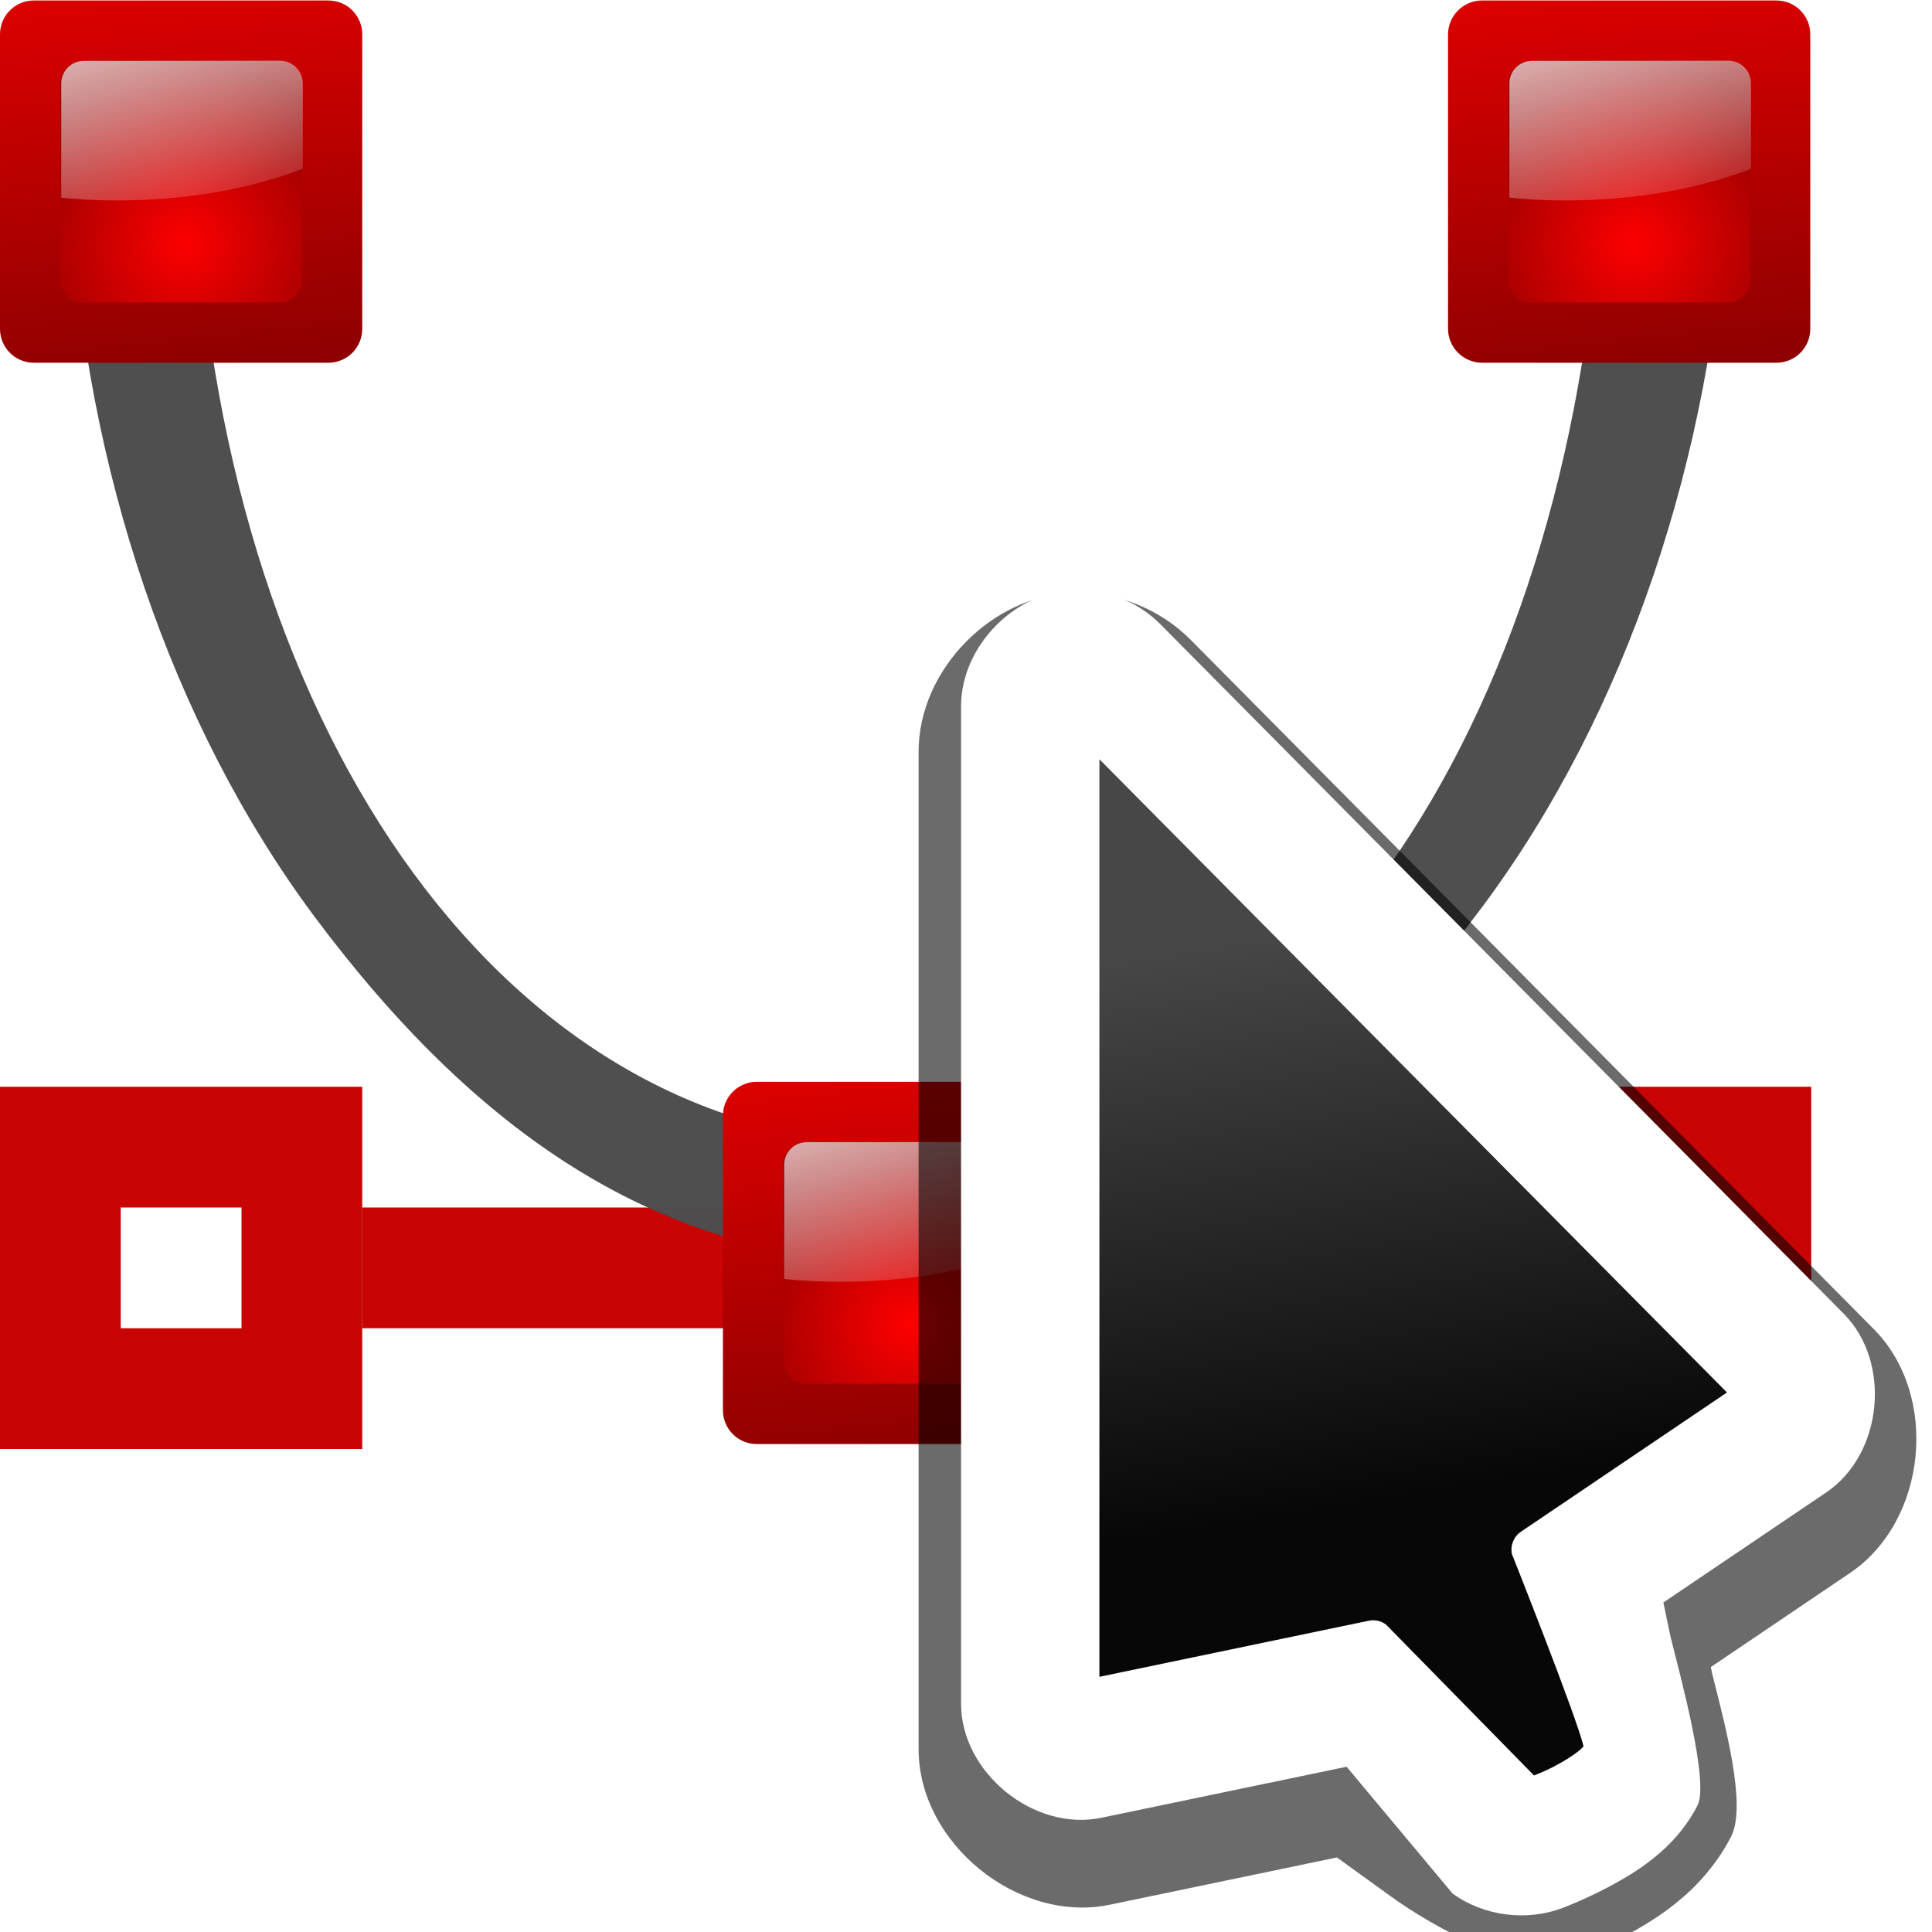 <svg height="16" viewBox="0 0 16 16" width="16" xmlns="http://www.w3.org/2000/svg" xmlns:xlink="http://www.w3.org/1999/xlink"><filter id="a" color-interpolation-filters="sRGB" height="1.307" width="1.436" x="-.218" y="-.153"><feGaussianBlur stdDeviation="3.154"/></filter><linearGradient id="b" gradientUnits="userSpaceOnUse" x1="32.814" x2="28.746" y1="44.475" y2="19.254"><stop offset="0" stop-color="#070707"/><stop offset="1" stop-color="#474747"/></linearGradient><filter id="c" height="100%" width="100%" x="0%" y="0%"><feColorMatrix in="SourceGraphic" type="matrix" values="0 0 0 0 1 0 0 0 0 1 0 0 0 0 1 0 0 0 1 0"/></filter><mask id="d"><g filter="url(#c)"><path d="m0 0h16v16h-16z" fill-opacity=".988"/></g></mask><clipPath id="e"><path d="m0 0h16v16h-16z"/></clipPath><linearGradient id="f"><stop offset="0" stop-color="#fd0000"/><stop offset="1" stop-color="#8f0000"/></linearGradient><linearGradient id="g" gradientUnits="userSpaceOnUse" x1="1.5" x2="2" xlink:href="#f" y1=".504" y2="5.004"/><radialGradient id="h" cx="72.632" cy="22.788" gradientTransform="matrix(1.186 0 0 1.186 -84.608 -23.012)" gradientUnits="userSpaceOnUse" r="1.265" xlink:href="#f"/><linearGradient id="i"><stop offset="0" stop-color="#fff"/><stop offset="1" stop-color="#fff" stop-opacity="0"/></linearGradient><linearGradient id="j" gradientUnits="userSpaceOnUse" x1=".951" x2="1.645" xlink:href="#i" y1="1.527" y2="4.116"/><linearGradient id="k" gradientUnits="userSpaceOnUse" x1="14.494" x2="14.994" xlink:href="#f" y1=".504" y2="5.004"/><radialGradient id="l" cx="72.632" cy="22.788" gradientTransform="matrix(1.186 0 0 1.186 -71.615 -23.012)" gradientUnits="userSpaceOnUse" r="1.265" xlink:href="#f"/><linearGradient id="m" gradientUnits="userSpaceOnUse" x1="13.945" x2="14.639" xlink:href="#i" y1="1.527" y2="4.116"/><linearGradient id="n" gradientUnits="userSpaceOnUse" x1="8.486" x2="8.986" xlink:href="#f" y1="9.459" y2="13.959"/><radialGradient id="o" cx="72.632" cy="22.788" gradientTransform="matrix(1.186 0 0 1.186 -77.622 -14.057)" gradientUnits="userSpaceOnUse" r="1.265" xlink:href="#f"/><linearGradient id="p" gradientUnits="userSpaceOnUse" x1="7.938" x2="8.631" xlink:href="#i" y1="10.482" y2="13.071"/><g transform="translate(-1 -2)"><path d="m4 12h9v1h-9z" fill="#c80000" fill-opacity=".984"/><path d="m1 11v3h3v-3zm1 1h1v1h-1z" fill="#c80000" fill-opacity=".984"/><g clip-path="url(#e)" mask="url(#d)" transform="translate(0 -.102)"><path d="m1.749 3.604c-.047 0-.09.02-.121.055-.031.035-.047.082-.043.133.121 2.18.828 4.301 2.02 5.902 1.316 1.762 2.847 2.862 4.874 2.862 2.027 0 3.485-1.189 4.802-2.951 1.191-1.602 1.898-3.723 2.02-5.902.004-.051-.012-.098-.043-.133-.031-.035-.074-.055-.121-.055h-.715c-.09 0-.16.07-.164.164-.254 4.43-2.517 7.888-5.778 7.892-3.266 0-5.601-3.37-5.855-7.803-.004-.094-.078-.164-.164-.164z" fill="#4d4d4d"/></g><g transform="translate(1)"><path d="m.281 2.004h2.438c.156 0 .281.125.281.281v2.438c0 .156-.125.281-.281.281h-2.438c-.156 0-.281-.125-.281-.281v-2.438c0-.156.125-.281.281-.281zm0 0" fill="url(#g)"/><path d="m.688 2.504h1.625c.105 0 .188.082.188.188v1.625c0 .105-.082.188-.188.188h-1.625c-.105 0-.188-.082-.188-.188v-1.625c0-.105.082-.188.188-.188zm0 0" fill="url(#h)"/><path d="m.695 2.504c-.105 0-.188.082-.188.188v.945c.152.016.309.023.469.023.574 0 1.105-.098 1.531-.262v-.707c0-.105-.086-.188-.188-.188zm0 0" fill="url(#j)"/></g><path d="m13.273 2.004h2.438c.156 0 .281.125.281.281v2.438c0 .156-.125.281-.281.281h-2.438c-.152 0-.281-.125-.281-.281v-2.438c0-.156.129-.281.281-.281zm0 0" fill="url(#k)"/><path d="m13.68 2.504h1.625c.105 0 .188.082.188.188v1.625c0 .105-.082.188-.188.188h-1.625c-.102 0-.188-.082-.188-.188v-1.625c0-.105.086-.188.188-.188zm0 0" fill="url(#l)"/><path d="m13.688 2.504c-.105 0-.188.082-.188.188v.945c.152.016.309.023.469.023.578 0 1.109-.098 1.531-.262v-.707c0-.105-.082-.188-.188-.188zm0 0" fill="url(#m)"/><path d="m7.268 10.959h2.438c.156 0 .281.125.281.281v2.438c0 .156-.125.281-.281.281h-2.438c-.156 0-.281-.125-.281-.281v-2.438c0-.156.125-.281.281-.281zm0 0" fill="url(#n)"/><path d="m7.674 11.459h1.625c.105 0 .188.082.188.188v1.625c0 .105-.082.188-.188.188h-1.625c-.105 0-.188-.082-.188-.188v-1.625c0-.105.082-.188.188-.188zm0 0" fill="url(#o)"/><path d="m7.682 11.459c-.105 0-.188.082-.188.188v.945c.152.016.309.023.469.023.574 0 1.105-.098 1.531-.262v-.707c0-.105-.086-.188-.188-.188zm0 0" fill="url(#p)"/><path d="m13 11v3h3v-3zm1 1h1v1h-1z" fill="#c80000" fill-opacity=".984"/></g><g transform="matrix(.188 0 0 .188 4.642 4.167)"><path d="m22.709 3.945c-3.644.037-6.936 3.36-6.936 7.004v43.932c0 4.147 4.375 7.703 8.436 6.857l9.992-2.08 2.375 1.715c1.877 1.357 5.885 3.607 8.048 2.779.019-.007 1.256-.464 2.645-1.242.618-.346 1.598-.928 2.551-1.84.432-.413 1.21-1.264 1.754-2.352.692-1.384-.304-5-.844-7.164-.004-.014-.05-.246-.059-.283l6.133-4.145c3.4-2.298 3.941-7.822 1.053-10.736l-.002-.002-30.1-30.371c-1.314-1.326-3.178-2.091-5.045-2.072z" filter="url(#a)" opacity=".76"/><path d="m17.031 7.34c-2.671.027-5.082 2.463-5.082 5.135v43.932c0 3.04 3.205 5.648 6.182 5.027l10.801-2.248 4.67 5.587c1.376.995 3.262 1.239 4.848.631h.002c.013-.005 1.15-.428 2.396-1.127.578-.324 1.382-.803 2.172-1.559.368-.352.951-.989 1.375-1.838.514-1.027-.775-5.742-1.176-7.347-.038-.153-.21-.998-.332-1.582l7.174-4.848c2.493-1.685 2.891-5.735.771-7.871l-30.102-30.373c-.964-.972-2.329-1.533-3.697-1.52h-.002z" fill="#fff" transform="translate(5.695 -3.525)"/><path d="m23.738 11.281v40.42l11.863-2.471c.264-.054.538.004.756.162l6.527 6.655c.286-.118.6-.234 1.154-.545.385-.216.749-.464.938-.645.061-.058.067-.074.088-.102-.321-1.338-3.156-8.467-3.156-8.467-.076-.379.083-.766.402-.982l9.074-6.131z" fill="url(#b)"/></g></svg>